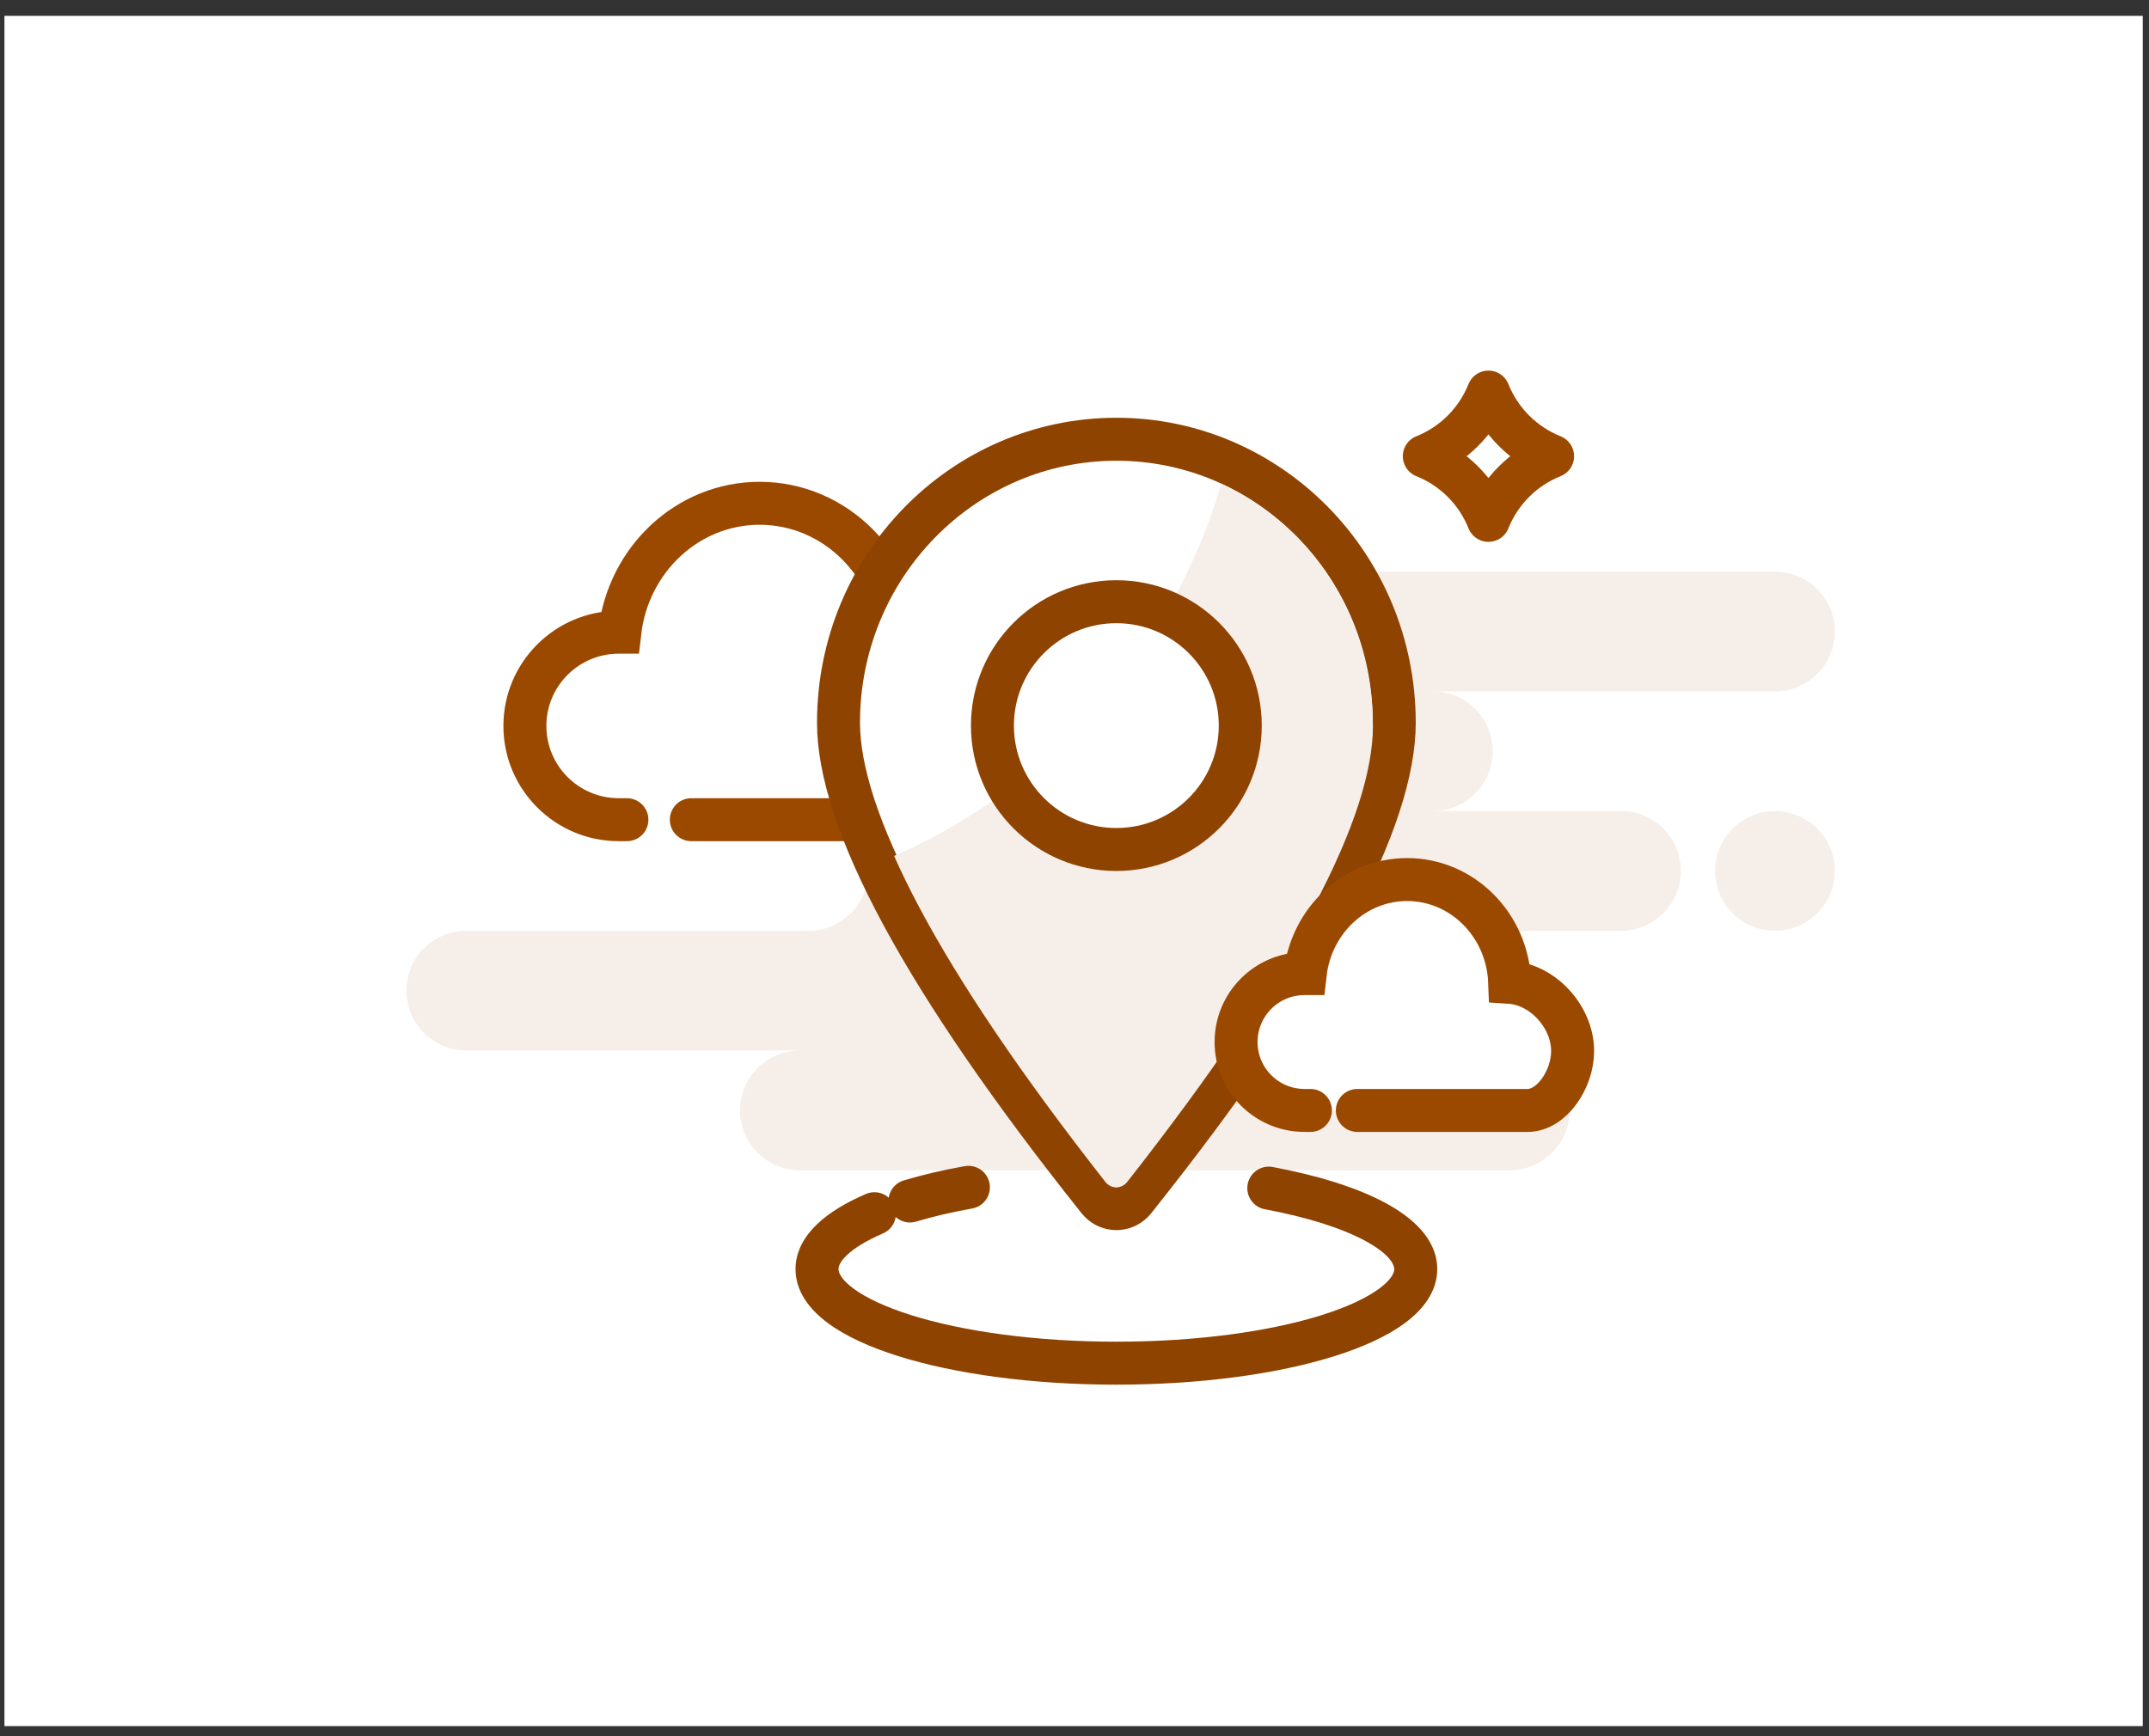 <svg width="125" height="101" viewBox="0 0 125 101" fill="none" xmlns="http://www.w3.org/2000/svg">
<rect x="0" y="0" width="125" height="101" fill="#333333" stroke="none"/>
<rect x="0.258" y="0.922" width="124.378" height="99.502" fill="white"/>
<path fill-rule="evenodd" clip-rule="evenodd" d="M103.243 33.258C105.166 33.258 106.725 34.817 106.725 36.74C106.725 38.664 105.166 40.223 103.243 40.223H83.342C85.266 40.223 86.825 41.782 86.825 43.706C86.825 45.629 85.266 47.188 83.342 47.188H94.287C96.211 47.188 97.77 48.747 97.77 50.671C97.77 52.594 96.211 54.153 94.287 54.153H89.226C86.801 54.153 84.835 55.712 84.835 57.636C84.835 58.918 85.83 60.079 87.82 61.118C89.743 61.118 91.302 62.678 91.302 64.601C91.302 66.525 89.743 68.084 87.82 68.084H46.526C44.603 68.084 43.044 66.525 43.044 64.601C43.044 62.678 44.603 61.118 46.526 61.118H27.123C25.2 61.118 23.641 59.559 23.641 57.636C23.641 55.712 25.2 54.153 27.123 54.153H47.024C48.947 54.153 50.506 52.594 50.506 50.671C50.506 48.747 48.947 47.188 47.024 47.188H34.586C32.663 47.188 31.103 45.629 31.103 43.706C31.103 41.782 32.663 40.223 34.586 40.223H54.486C52.563 40.223 51.004 38.664 51.004 36.74C51.004 34.817 52.563 33.258 54.486 33.258H103.243ZM103.243 47.188C105.166 47.188 106.725 48.747 106.725 50.671C106.725 52.594 105.166 54.153 103.243 54.153C101.319 54.153 99.76 52.594 99.76 50.671C99.76 48.747 101.319 47.188 103.243 47.188Z" fill="#F6EFE9"/>
<path fill-rule="evenodd" clip-rule="evenodd" d="M36.465 47.689H35.993C32.977 47.689 30.531 45.247 30.531 42.235C30.531 39.223 32.977 36.781 35.993 36.781C36.013 36.781 36.032 36.781 36.052 36.781C36.537 32.556 39.994 29.281 44.187 29.281C48.606 29.281 52.207 32.92 52.374 37.473C55.046 37.646 57.397 40.246 57.397 42.958C57.397 45.184 55.748 47.689 53.795 47.689H40.212" fill="white"/>
<path d="M36.465 47.689H35.993C32.977 47.689 30.531 45.247 30.531 42.235C30.531 39.223 32.977 36.781 35.993 36.781C36.013 36.781 36.032 36.781 36.052 36.781C36.537 32.556 39.994 29.281 44.187 29.281C48.606 29.281 52.207 32.92 52.374 37.473C55.046 37.646 57.397 40.246 57.397 42.958C57.397 45.184 55.748 47.689 53.795 47.689H40.212" stroke="#9C4900" stroke-width="2.5" stroke-linecap="round"/>
<path d="M65.987 69.805C65.927 69.881 65.859 69.95 65.785 70.01C65.208 70.488 64.362 70.403 63.886 69.805C58.782 63.394 54.986 57.859 52.47 53.193C49.94 48.499 48.773 44.806 48.773 42.046C48.773 32.916 56.032 25.555 64.936 25.555C73.841 25.555 81.099 32.916 81.099 42.046C81.099 44.806 79.933 48.499 77.403 53.193C74.887 57.859 71.09 63.394 65.987 69.805Z" fill="white" stroke="#8F4300" stroke-width="2.5"/>
<path fill-rule="evenodd" clip-rule="evenodd" d="M52.008 49.8C52.425 50.741 52.912 51.736 53.471 52.788C55.849 57.261 59.446 62.583 64.297 68.764C64.589 69.135 65.095 69.183 65.442 68.892C65.487 68.854 65.529 68.811 65.566 68.764C70.417 62.583 74.015 57.261 76.393 52.788C78.79 48.279 79.857 44.795 79.857 42.247C79.857 35.946 76.226 30.553 71.036 28.141C70.34 30.529 69.389 32.808 68.216 34.948C71.027 36.223 72.987 39.084 72.987 42.41C72.987 46.922 69.38 50.579 64.932 50.579C61.934 50.579 59.319 48.918 57.932 46.454C56.084 47.757 54.101 48.881 52.008 49.8Z" fill="#F6EFE9"/>
<path d="M56.55 70.309C57.23 70.187 57.682 69.537 57.56 68.858C57.439 68.178 56.789 67.726 56.11 67.848L56.55 70.309ZM52.571 68.676C51.91 68.874 51.534 69.57 51.732 70.231C51.93 70.893 52.627 71.269 53.288 71.071L52.571 68.676ZM51.357 71.762C51.991 71.489 52.283 70.753 52.011 70.119C51.737 69.485 51.002 69.192 50.368 69.465L51.357 71.762ZM74.03 67.896C73.352 67.77 72.699 68.218 72.572 68.896C72.446 69.575 72.894 70.228 73.572 70.354L74.03 67.896ZM56.11 67.848C54.834 68.076 53.646 68.354 52.571 68.676L53.288 71.071C54.259 70.78 55.354 70.523 56.55 70.309L56.11 67.848ZM50.368 69.465C49.244 69.949 48.264 70.524 47.546 71.205C46.826 71.887 46.273 72.773 46.273 73.837H48.773C48.773 73.696 48.841 73.422 49.265 73.02C49.691 72.616 50.381 72.182 51.357 71.762L50.368 69.465ZM46.273 73.837C46.273 75.172 47.133 76.217 48.146 76.97C49.184 77.741 50.605 78.382 52.249 78.899C55.551 79.937 60.037 80.559 64.936 80.559V78.059C60.219 78.059 55.998 77.457 52.998 76.514C51.491 76.04 50.362 75.502 49.637 74.963C48.889 74.407 48.773 74.013 48.773 73.837H46.273ZM64.936 80.559C69.836 80.559 74.321 79.937 77.624 78.899C79.268 78.382 80.689 77.741 81.726 76.97C82.74 76.217 83.599 75.172 83.599 73.837H81.099C81.099 74.013 80.984 74.407 80.235 74.963C79.51 75.502 78.382 76.04 76.874 76.514C73.875 77.457 69.654 78.059 64.936 78.059V80.559ZM83.599 73.837C83.599 72.082 82.141 70.825 80.588 69.987C78.933 69.093 76.656 68.386 74.03 67.896L73.572 70.354C76.064 70.818 78.061 71.464 79.401 72.187C80.842 72.965 81.099 73.586 81.099 73.837H83.599Z" fill="#8F4300"/>
<circle cx="64.934" cy="42.215" r="7.208" stroke="#8F4300" stroke-width="2.5"/>
<path fill-rule="evenodd" clip-rule="evenodd" d="M86.578 30.274C85.897 28.572 84.549 27.223 82.847 26.543V26.543V26.543C84.549 25.862 85.897 24.513 86.578 22.811V22.811V22.811C87.259 24.513 88.608 25.862 90.309 26.543V26.543V26.543C88.608 27.223 87.259 28.572 86.578 30.274V30.274V30.274Z" stroke="#9C4900" stroke-width="2.5" stroke-linejoin="round"/>
<path fill-rule="evenodd" clip-rule="evenodd" d="M76.222 64.605H75.879C73.68 64.605 71.898 62.823 71.898 60.625C71.898 58.426 73.68 56.645 75.879 56.645C75.893 56.645 75.907 56.645 75.921 56.645C76.275 53.562 78.794 51.172 81.849 51.172C85.069 51.172 87.693 53.827 87.814 57.15C89.761 57.276 91.474 59.173 91.474 61.152C91.474 62.777 90.273 64.605 88.85 64.605H78.952" fill="white"/>
<path d="M76.222 64.605H75.879C73.68 64.605 71.898 62.823 71.898 60.625C71.898 58.426 73.68 56.645 75.879 56.645C75.893 56.645 75.907 56.645 75.921 56.645C76.275 53.562 78.794 51.172 81.849 51.172C85.069 51.172 87.693 53.827 87.814 57.15C89.761 57.276 91.474 59.173 91.474 61.152C91.474 62.777 90.273 64.605 88.85 64.605H78.952" stroke="#9C4900" stroke-width="2.5" stroke-linecap="round"/>
</svg>
